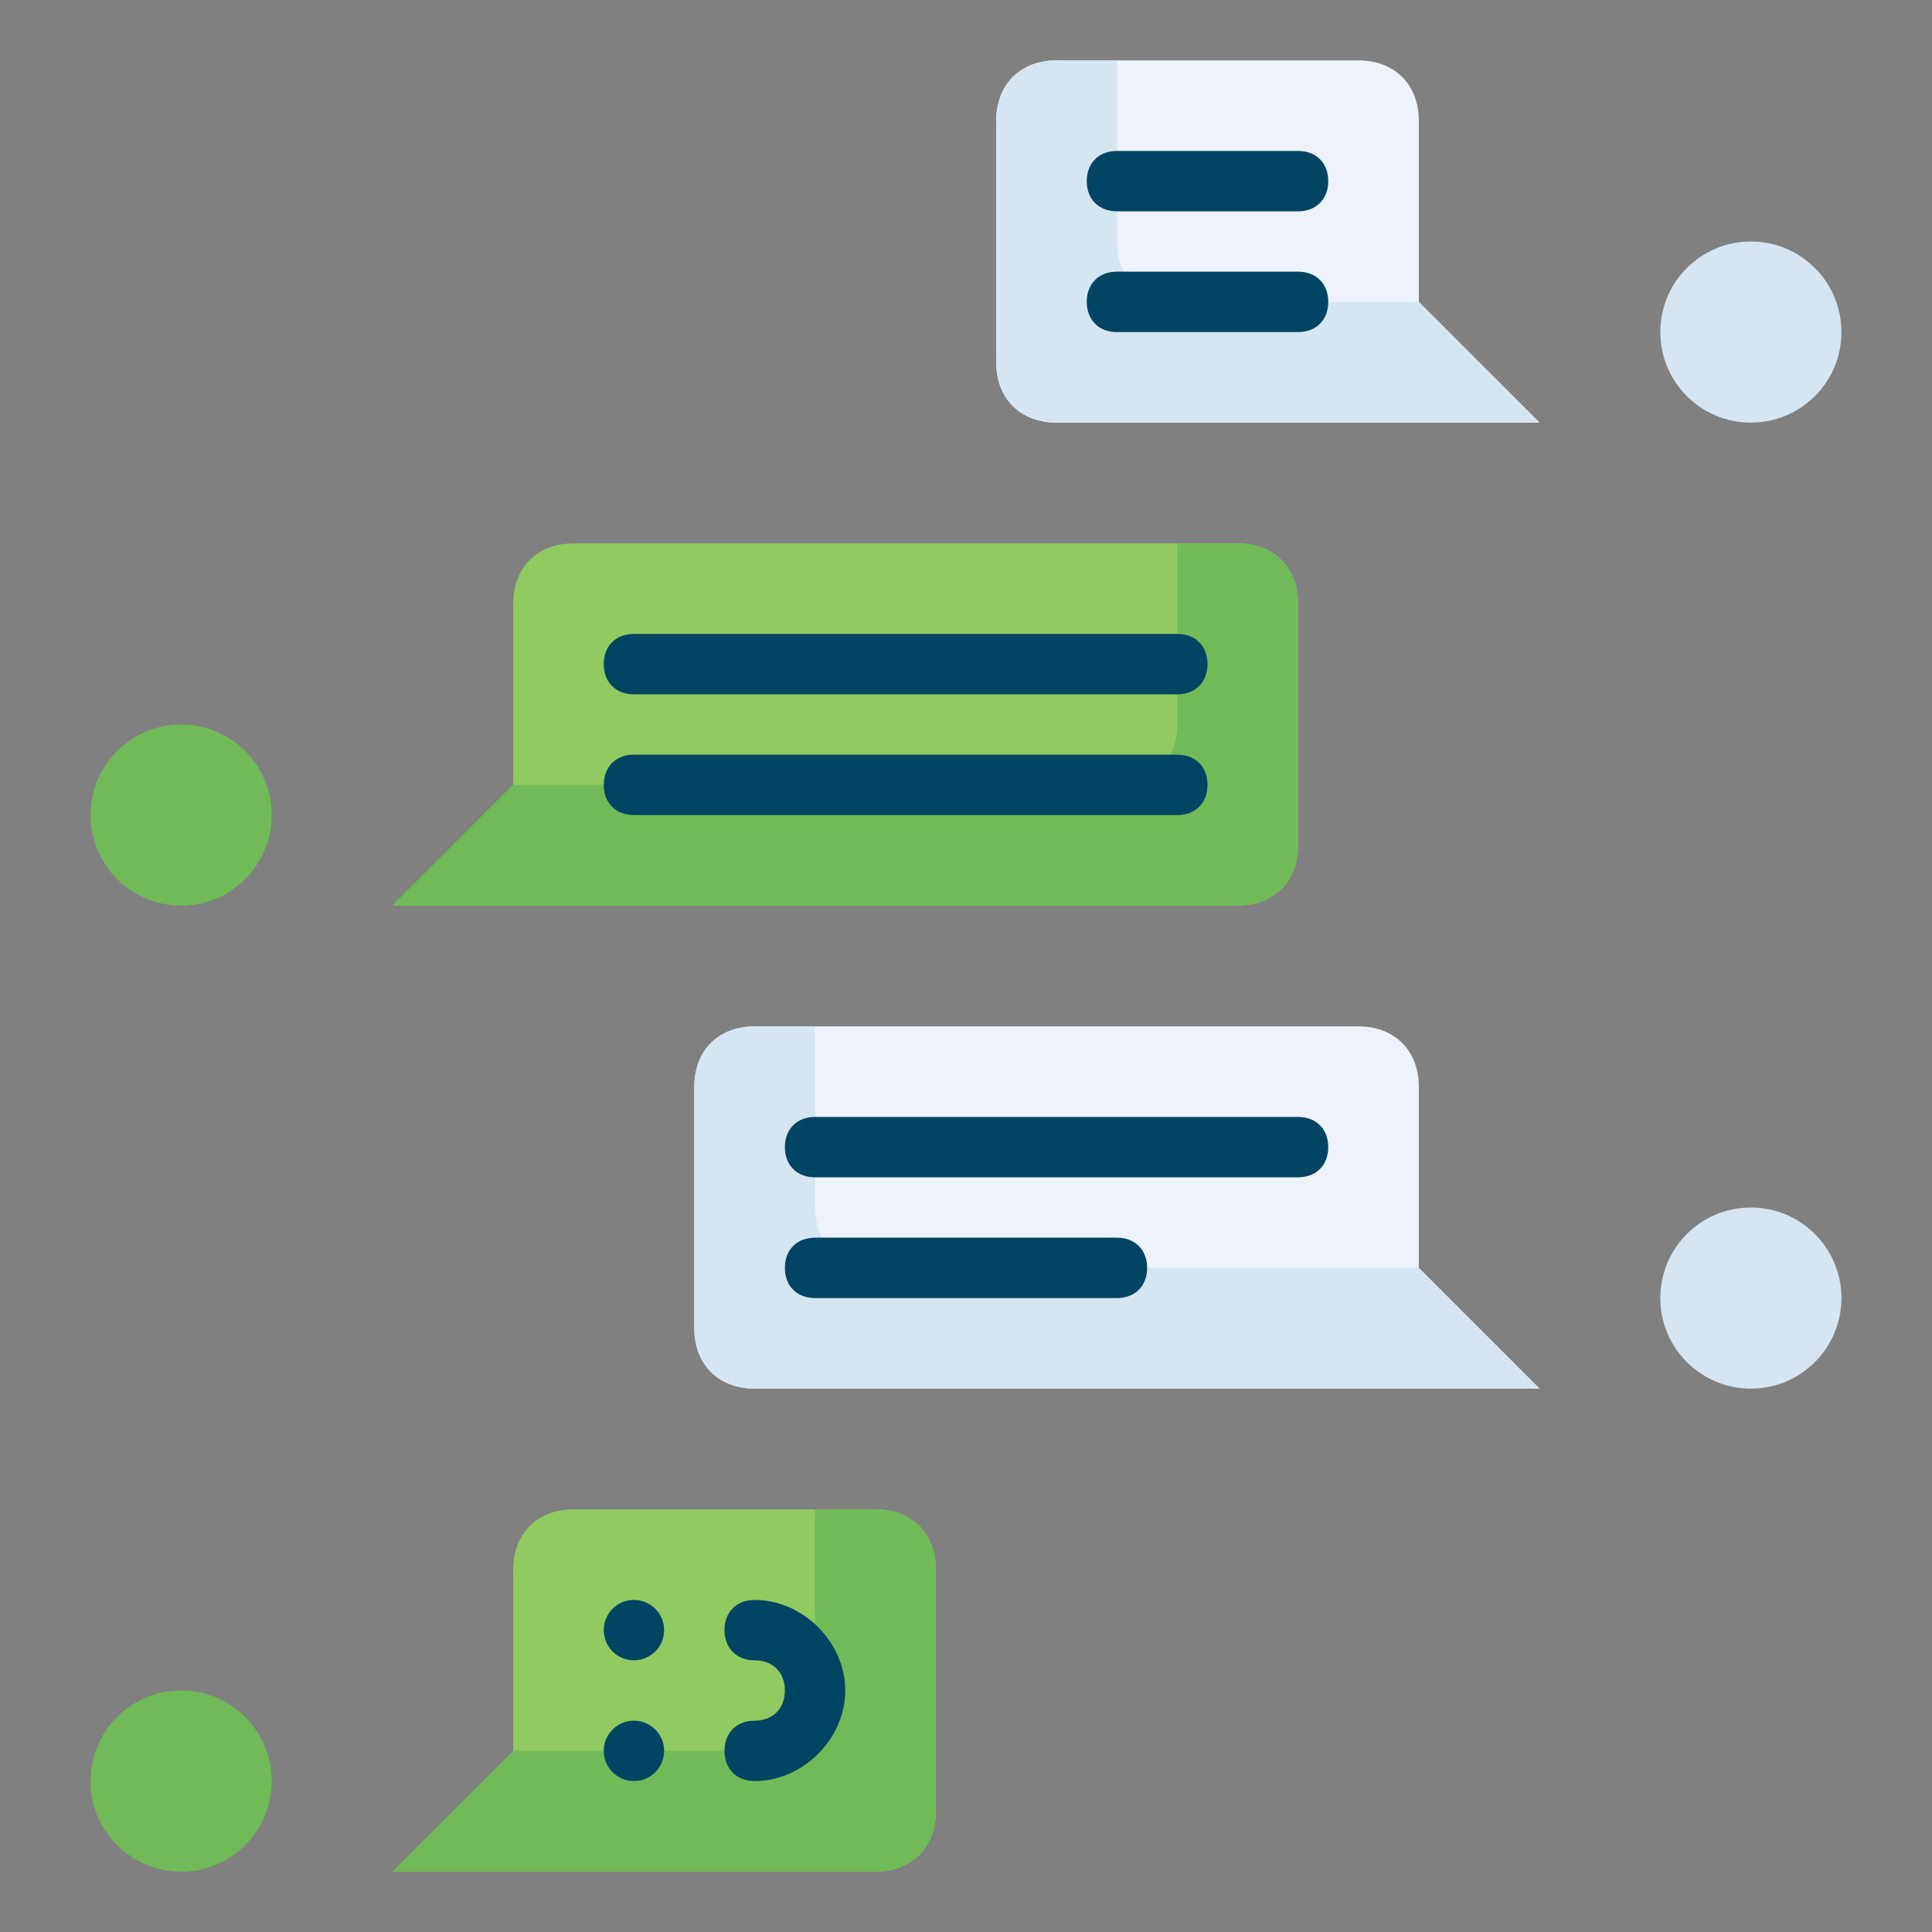 <svg xmlns="http://www.w3.org/2000/svg" viewBox="0 0 32 32" id="communication"><rect x="0" y="0" width="32" height="32" fill="#808080" stroke="none"/><circle cx="29" cy="21.5" r="1.5" fill="#d5e5f2"></circle><circle cx="29" cy="5.5" r="1.5" fill="#d5e5f2"></circle><circle cx="3" cy="29.5" r="1.5" fill="#70bb57"></circle><circle cx="3" cy="13.5" r="1.5" fill="#70bb57"></circle><path fill="#eef2fa" d="M23.5 18v3l2 2h-13c-.6 0-1-.4-1-1v-4c0-.6.4-1 1-1h10c.6 0 1 .4 1 1z"></path><path fill="#d5e5f2" d="M15.5 21h-1c-.6 0-1-.4-1-1v-3h-1c-.6 0-1 .4-1 1v4c0 .6.4 1 1 1h13l-2-2h-8z"></path><path fill="#eef2fa" d="M23.5 2v3l2 2h-8c-.6 0-1-.4-1-1V2c0-.6.4-1 1-1h5c.6 0 1 .4 1 1z"></path><path fill="#d5e5f2" d="M20.5 5h-1c-.6 0-1-.4-1-1V1h-1c-.6 0-1 .4-1 1v4c0 .6.4 1 1 1h8l-2-2h-3z"></path><path fill="#91ca60" d="M8.5 26v3l-2 2h8c.6 0 1-.4 1-1v-4c0-.6-.4-1-1-1h-5c-.6 0-1 .4-1 1z"></path><path fill="#70bb57" d="M14.5 25h-1v3c0 .6-.4 1-1 1h-4l-2 2h8c.6 0 1-.4 1-1v-4c0-.6-.4-1-1-1z"></path><path fill="#91ca60" d="M8.5 10v3l-2 2h14c.6 0 1-.4 1-1v-4c0-.6-.4-1-1-1h-11c-.6 0-1 .4-1 1z"></path><path fill="#70bb57" d="M20.5 9h-1v3c0 .6-.4 1-1 1h-10l-2 2h14c.6 0 1-.4 1-1v-4c0-.6-.4-1-1-1z"></path><circle cx="10.5" cy="27" r=".5" fill="#004463"></circle><circle cx="10.5" cy="29" r=".5" fill="#004463"></circle><path fill="#004463" d="M12.5 29.5c-.3 0-.5-.2-.5-.5s.2-.5.5-.5.5-.2.5-.5-.2-.5-.5-.5-.5-.2-.5-.5.2-.5.5-.5c.8 0 1.5.7 1.5 1.5s-.7 1.5-1.5 1.5zm9-10h-8c-.3 0-.5-.2-.5-.5s.2-.5.5-.5h8c.3 0 .5.2.5.5s-.2.5-.5.5zm-3 2h-5c-.3 0-.5-.2-.5-.5s.2-.5.5-.5h5c.3 0 .5.2.5.5s-.2.5-.5.5zm3-18h-3c-.3 0-.5-.2-.5-.5s.2-.5.5-.5h3c.3 0 .5.2.5.5s-.2.5-.5.5zm0 2h-3c-.3 0-.5-.2-.5-.5s.2-.5.5-.5h3c.3 0 .5.2.5.5s-.2.5-.5.5zm-2 6h-9c-.3 0-.5-.2-.5-.5s.2-.5.5-.5h9c.3 0 .5.2.5.5s-.2.5-.5.5zm0 2h-9c-.3 0-.5-.2-.5-.5s.2-.5.5-.5h9c.3 0 .5.2.5.5s-.2.5-.5.5z"></path></svg>